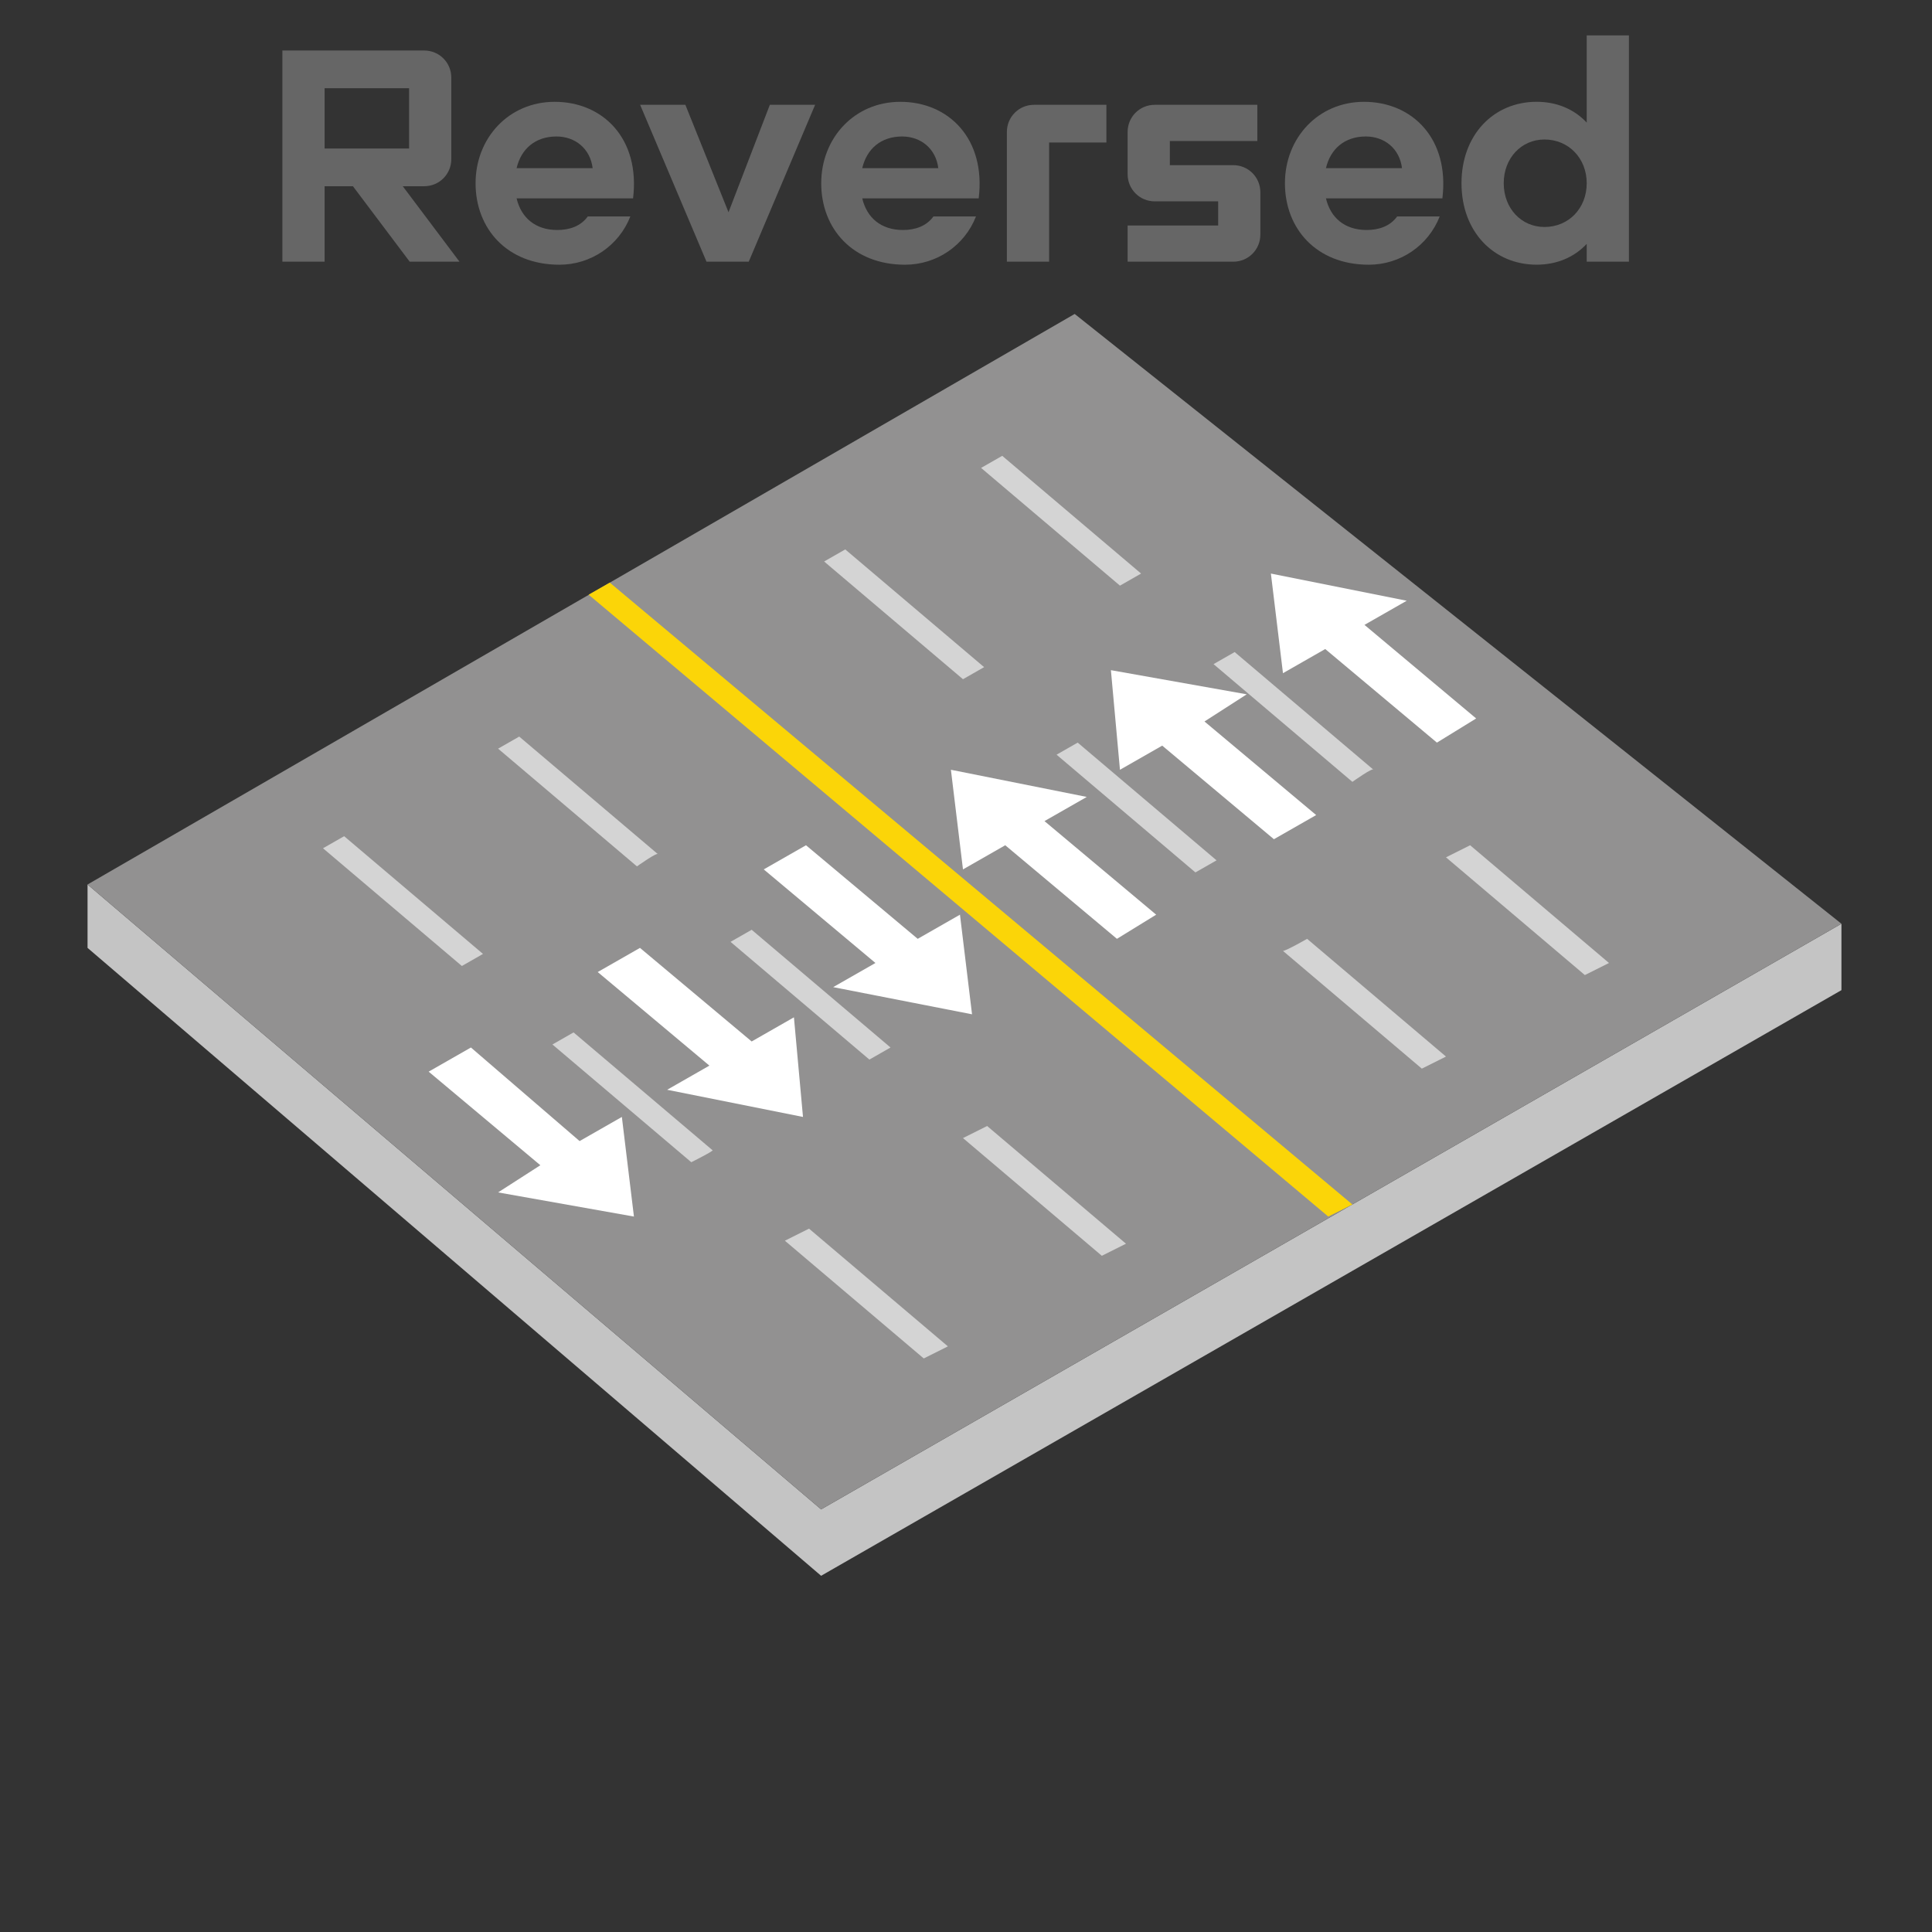 <svg version="1.1" id="Layer_1" xmlns="http://www.w3.org/2000/svg" xmlns:xlink="http://www.w3.org/1999/xlink" x="0px" y="0px"
	 viewBox="0 0 64 64" enable-background="new 0 0 64 64" xml:space="preserve">
<rect x="0" y="0" width="64" height="64" fill="#333333" stroke="none"/>
<g id="grey">
	<path fill="#C4C4C4" d="M2.9,31.4l24.3,20.8L61,32.8v-2.2L27.2,50L2.9,29.3V31.4z"/>
	<path fill="#929191" d="M2.9,29.3L27.2,50L61,30.6L35.6,10.4L2.9,29.3z"/>
	<path fill-rule="evenodd" clip-rule="evenodd" fill="#D4D4D4" d="M28,18.2l4.6,3.9l-0.7,0.4l-4.6-3.9C27.3,18.6,28,18.2,28,18.2z
		 M35.7,24.6l4.6,3.9l-0.7,0.4L35,25L35.7,24.6z M43.3,31.1l4.6,3.9l-0.8,0.4l-4.6-3.9C42.6,31.5,43.3,31.1,43.3,31.1z M36.5,41.6
		l-4.6-3.9l0.8-0.4l4.6,3.9L36.5,41.6z M28.8,35.1l-4.6-3.9l0.7-0.4l4.6,3.9L28.8,35.1z M21.1,28.7l-4.6-3.9l0.7-0.4l4.6,3.9
		C21.8,28.2,21.1,28.7,21.1,28.7z"/>
</g>
<g id="yellow">
	<path fill="#FBD508" d="M19.5,19.7L44,40.3l0.8-0.4L20.2,19.3L19.5,19.7z"/>
</g>
<path fill-rule="evenodd" clip-rule="evenodd" fill="#D4D4D4" d="M30.6,45L26,41.1l0.8-0.4l4.6,3.9L30.6,45z M22.9,38.5l-4.6-3.9
	l0.7-0.4l4.6,3.9C23.7,38.1,22.9,38.5,22.9,38.5z M15.3,32l-4.6-3.9l0.7-0.4l4.6,3.9L15.3,32z"/>
<path fill-rule="evenodd" clip-rule="evenodd" fill="#D4D4D4" d="M52.5,32.3l-4.6-3.9l0.8-0.4l4.6,3.9L52.5,32.3z M44.8,25.9
	L40.2,22l0.7-0.4l4.6,3.9C45.5,25.4,44.8,25.9,44.8,25.9z M37.1,19.4l-4.6-3.9l0.7-0.4l4.6,3.9L37.1,19.4z"/>
<polygon fill="#FFFFFF" points="21,40.3 20.6,37 19.2,37.8 15.6,34.7 14.2,35.5 17.9,38.6 16.5,39.5 "/>
<polygon fill="#FFFFFF" points="42.1,19 42.5,22.3 43.9,21.5 47.6,24.6 48.9,23.8 45.2,20.7 46.6,19.9 "/>
<polygon fill="#FFFFFF" points="26.6,37 26.3,33.7 24.9,34.5 21.2,31.4 19.8,32.2 23.5,35.3 22.1,36.1 "/>
<polygon fill="#FFFFFF" points="32.2,33.6 31.8,30.3 30.4,31.1 26.7,28 25.3,28.8 29,31.9 27.6,32.7 "/>
<polygon fill="#FFFFFF" points="36.8,22.2 37.1,25.5 38.5,24.7 42.2,27.8 43.6,27 39.9,23.9 41.3,23 "/>
<polygon fill="#FFFFFF" points="31.5,25.5 31.9,28.8 33.3,28 37,31.1 38.3,30.3 34.6,27.2 36,26.4 "/>
  <g id="Reversed_Text" enable-background="new    ">
	<path display="inline" fill="#666666" d="M13.572,8.669L11.692,6.17h-0.939v2.499H9.354V1.673h4.697c0.5,0,0.899,0.399,0.899,0.899v2.698
		c0,0.5-0.399,0.899-0.899,0.899h-0.709l1.879,2.499H13.572z M10.753,2.922v1.999h2.799V2.922H10.753z"/>
	<path display="inline" fill="#666666" d="M20.971,6.57h-3.858c0.15,0.64,0.62,1.049,1.349,1.049c0.41,0,0.78-0.13,1.009-0.449h1.41
		c-0.38,0.97-1.31,1.599-2.349,1.599c-1.739,0-2.778-1.199-2.778-2.698s1.1-2.698,2.619-2.698
		C19.981,3.372,21.211,4.602,20.971,6.57z M17.113,5.57h2.519c-0.08-0.649-0.58-1.049-1.199-1.049
		C17.733,4.522,17.263,4.931,17.113,5.57z"/>
	<path display="inline" fill="#666666" d="M25.502,3.472h1.5l-2.199,5.197h-1.399l-2.199-5.197h1.499l1.429,3.559L25.502,3.472z"/>
	<path display="inline" fill="#666666" d="M32.421,6.57h-3.858c0.15,0.64,0.62,1.049,1.349,1.049c0.41,0,0.78-0.13,1.009-0.449h1.41
		c-0.38,0.97-1.31,1.599-2.349,1.599c-1.739,0-2.778-1.199-2.778-2.698s1.1-2.698,2.619-2.698
		C31.432,3.372,32.661,4.602,32.421,6.57z M28.563,5.57h2.519c-0.08-0.649-0.58-1.049-1.199-1.049
		C29.183,4.522,28.713,4.931,28.563,5.57z"/>
	<path display="inline" fill="#666666" d="M33.354,8.669V4.371c0-0.499,0.399-0.899,0.899-0.899h2.398v1.249h-1.898v3.948H33.354z"/>
	<path display="inline" fill="#666666" d="M37.354,8.669V7.47h2.999v-0.8h-2.1c-0.499,0-0.899-0.399-0.899-0.899V4.371c0-0.499,0.4-0.899,0.899-0.899
		h3.398v1.199h-2.898v0.8h2.099c0.5,0,0.899,0.399,0.899,0.899V7.77c0,0.5-0.399,0.899-0.899,0.899H37.354z"/>
	<path display="inline" fill="#666666" d="M47.781,6.57h-3.857c0.149,0.64,0.619,1.049,1.349,1.049c0.41,0,0.78-0.13,1.01-0.449h1.409
		c-0.38,0.97-1.31,1.599-2.349,1.599c-1.739,0-2.778-1.199-2.778-2.698s1.1-2.698,2.618-2.698
		C46.792,3.372,48.021,4.602,47.781,6.57z M43.924,5.57h2.519c-0.08-0.649-0.58-1.049-1.199-1.049
		C44.543,4.522,44.073,4.931,43.924,5.57z"/>
	<path display="inline" fill="#666666" d="M52.562,1.173h1.398v7.496h-1.398v-0.59c-0.42,0.45-1,0.689-1.659,0.689c-1.42,0-2.489-1.089-2.489-2.698
		s1.069-2.698,2.489-2.698c0.659,0,1.239,0.239,1.659,0.689V1.173z M52.562,6.07c0-0.829-0.601-1.449-1.399-1.449
		c-0.77,0-1.35,0.62-1.35,1.449c0,0.83,0.58,1.449,1.35,1.449C51.962,7.52,52.562,6.901,52.562,6.07z"/>
  </g>
</svg>
